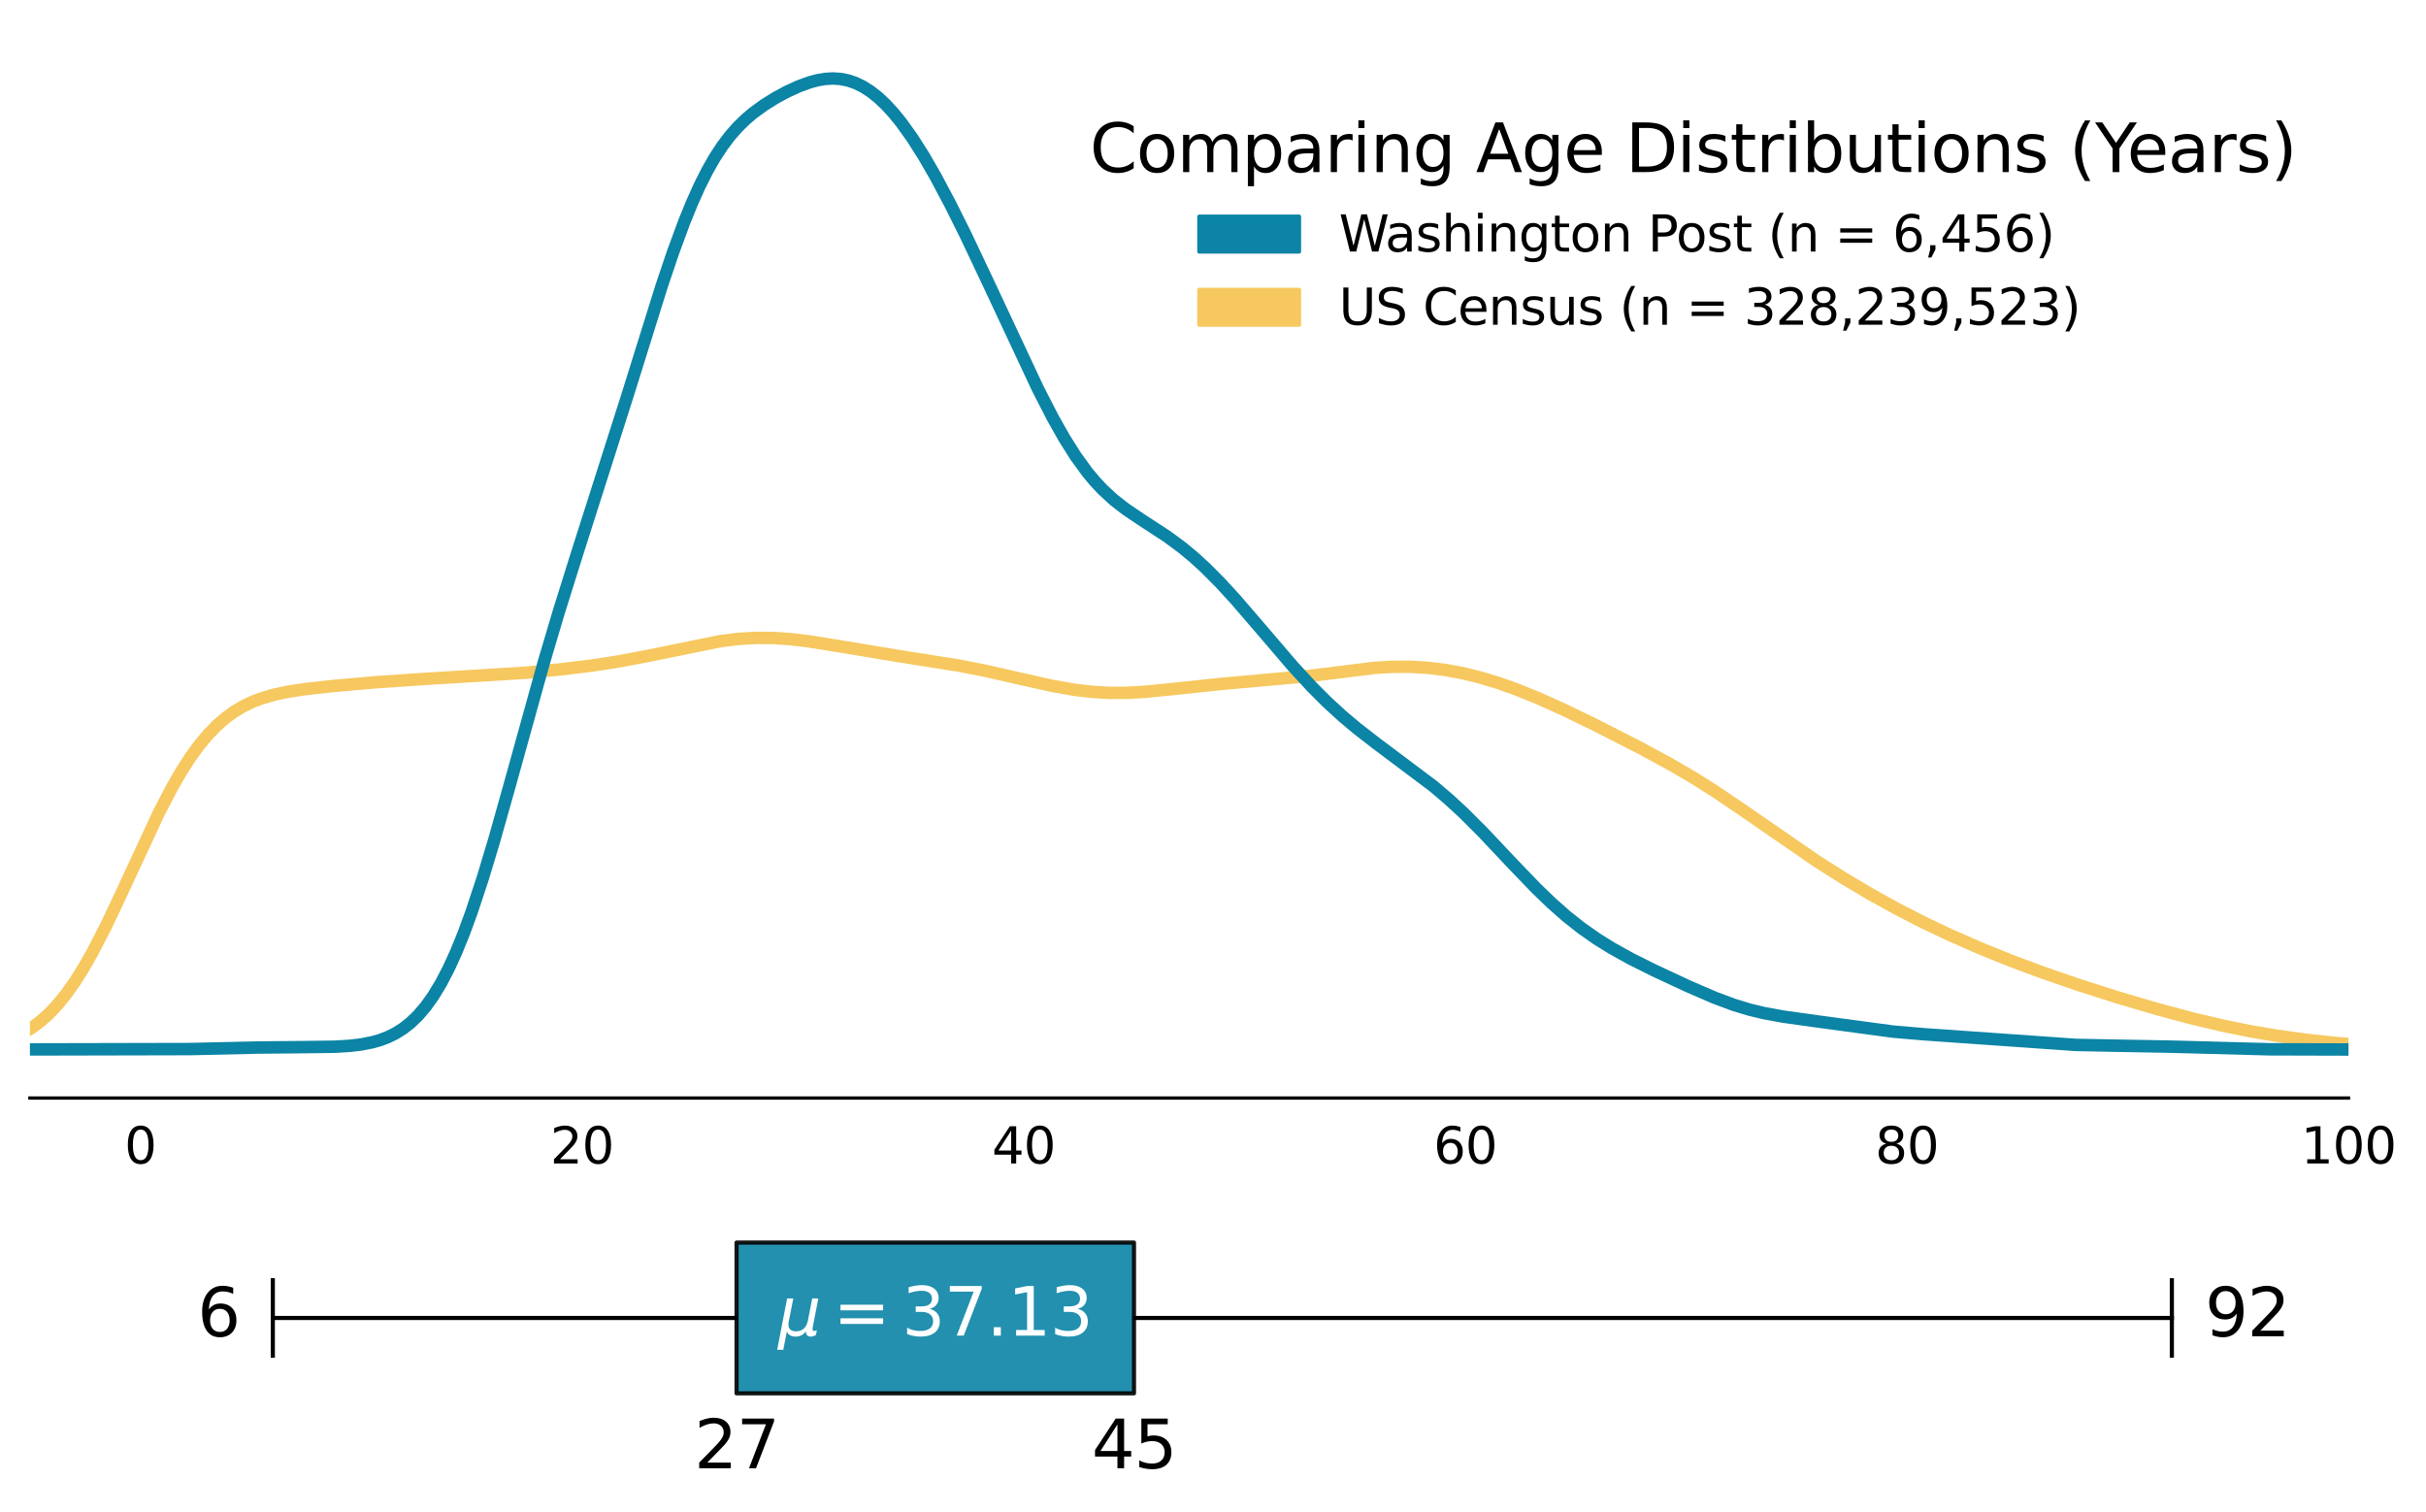 <?xml version="1.0" encoding="utf-8" standalone="no"?>
<!DOCTYPE svg PUBLIC "-//W3C//DTD SVG 1.1//EN"
  "http://www.w3.org/Graphics/SVG/1.1/DTD/svg11.dtd">
<svg height="363.854pt" version="1.1" viewBox="0 0 583.852 363.854" width="583.852pt" xmlns="http://www.w3.org/2000/svg" xmlns:xlink="http://www.w3.org/1999/xlink">
 <defs>
  <style type="text/css">*{stroke-linecap:butt;stroke-linejoin:round;}</style>
 </defs>
 <g id="figure_1">
  <g id="patch_1">
   <path d="M 0 363.854 
L 583.852 363.854 
L 583.852 -0 
L 0 -0 
z
" style="fill:#ffffff;"/>
  </g>
  <g id="axes_1">
   <g id="patch_2">
    <path d="M 7.2 264.24 
L 565.2 264.24 
L 565.2 7.2 
L 7.2 7.2 
z
" style="fill:#ffffff;"/>
   </g>
   <g id="matplotlib.axis_1">
    <g id="xtick_1">
     <g id="line2d_1"/>
    </g>
    <g id="xtick_2">
     <g id="line2d_2"/>
    </g>
    <g id="xtick_3">
     <g id="line2d_3"/>
    </g>
    <g id="xtick_4">
     <g id="line2d_4"/>
    </g>
    <g id="xtick_5">
     <g id="line2d_5"/>
    </g>
    <g id="xtick_6">
     <g id="line2d_6"/>
    </g>
   </g>
   <g id="line2d_7">
    <path clip-path="url(#p8e6dce5898)" d="M -1 251.045 
L 1.056 250.476 
L 3.184 249.706 
L 5.312 248.716 
L 7.439 247.466 
L 9.567 245.919 
L 11.695 244.038 
L 13.823 241.796 
L 15.951 239.172 
L 18.079 236.16 
L 20.206 232.766 
L 22.334 229.014 
L 25.526 222.803 
L 28.718 216.074 
L 38.293 195.458 
L 41.485 189.347 
L 43.613 185.67 
L 45.741 182.351 
L 47.868 179.408 
L 49.996 176.842 
L 52.124 174.641 
L 54.252 172.785 
L 56.38 171.241 
L 58.508 169.974 
L 60.635 168.946 
L 62.763 168.119 
L 65.955 167.175 
L 69.147 166.491 
L 73.402 165.833 
L 79.786 165.121 
L 90.425 164.181 
L 101.064 163.45 
L 126.599 161.884 
L 135.11 161.063 
L 142.557 160.151 
L 148.941 159.167 
L 155.324 157.962 
L 173.411 154.28 
L 177.667 153.756 
L 181.922 153.5 
L 186.178 153.53 
L 190.434 153.828 
L 194.689 154.343 
L 201.073 155.359 
L 215.968 157.831 
L 230.863 160.19 
L 237.246 161.448 
L 245.758 163.384 
L 253.205 165.044 
L 258.525 165.985 
L 262.78 166.492 
L 267.036 166.738 
L 271.292 166.722 
L 275.547 166.48 
L 281.931 165.843 
L 293.634 164.605 
L 314.913 162.693 
L 330.871 160.709 
L 335.127 160.464 
L 339.383 160.453 
L 343.638 160.705 
L 347.894 161.231 
L 352.15 162.027 
L 356.405 163.081 
L 360.661 164.375 
L 364.917 165.885 
L 370.236 168.034 
L 376.62 170.913 
L 384.067 174.536 
L 394.707 179.967 
L 402.154 184.002 
L 407.474 187.115 
L 412.793 190.473 
L 419.177 194.791 
L 437.263 207.263 
L 443.647 211.313 
L 450.031 215.109 
L 456.414 218.649 
L 462.798 221.931 
L 469.181 224.968 
L 476.629 228.233 
L 484.076 231.237 
L 491.523 234.013 
L 500.035 236.949 
L 509.61 240.01 
L 519.185 242.835 
L 527.697 245.108 
L 535.144 246.859 
L 541.528 248.153 
L 547.911 249.241 
L 555.359 250.261 
L 562.806 251.045 
L 571.318 251.7 
L 579.829 252.136 
L 584.852 252.303 
L 584.852 252.303 
" style="fill:none;stroke:#f6c85f;stroke-linecap:square;stroke-width:3;"/>
   </g>
   <g id="line2d_8">
    <path clip-path="url(#p8e6dce5898)" d="M -1 252.556 
L 45.756 252.453 
L 62.226 252.083 
L 73.206 251.985 
L 80.525 251.89 
L 84.185 251.672 
L 86.93 251.346 
L 89.675 250.802 
L 91.505 250.276 
L 93.335 249.58 
L 95.165 248.679 
L 96.995 247.532 
L 98.825 246.095 
L 100.655 244.323 
L 102.485 242.172 
L 104.315 239.6 
L 106.145 236.571 
L 107.975 233.059 
L 109.805 229.05 
L 111.634 224.543 
L 113.464 219.556 
L 116.209 211.253 
L 118.954 202.133 
L 122.614 189.137 
L 130.849 159.505 
L 134.509 147.164 
L 139.084 132.57 
L 150.978 95.271 
L 159.213 68.912 
L 161.958 60.773 
L 164.703 53.326 
L 166.533 48.833 
L 168.363 44.76 
L 170.193 41.12 
L 172.023 37.912 
L 173.853 35.117 
L 175.683 32.7 
L 177.512 30.618 
L 179.342 28.82 
L 181.172 27.257 
L 183.917 25.251 
L 186.662 23.543 
L 189.407 22.062 
L 192.152 20.801 
L 194.897 19.798 
L 196.727 19.31 
L 198.557 18.997 
L 200.387 18.884 
L 202.217 18.995 
L 204.047 19.351 
L 205.877 19.968 
L 207.707 20.857 
L 209.537 22.025 
L 211.366 23.471 
L 213.196 25.195 
L 215.026 27.188 
L 216.856 29.44 
L 219.601 33.273 
L 222.346 37.601 
L 225.091 42.356 
L 228.751 49.237 
L 232.411 56.588 
L 237.901 68.182 
L 249.795 93.579 
L 253.455 100.695 
L 256.2 105.548 
L 258.945 109.886 
L 261.69 113.657 
L 263.52 115.852 
L 265.35 117.805 
L 268.095 120.329 
L 270.84 122.466 
L 274.5 124.942 
L 280.904 129.121 
L 284.564 131.827 
L 287.309 134.106 
L 290.054 136.614 
L 293.714 140.293 
L 297.374 144.29 
L 302.864 150.66 
L 311.098 160.277 
L 315.673 165.251 
L 319.333 168.915 
L 322.993 172.274 
L 326.653 175.353 
L 331.228 178.897 
L 344.952 189.193 
L 348.612 192.303 
L 352.272 195.681 
L 356.847 200.253 
L 364.167 208.011 
L 369.657 213.716 
L 373.317 217.252 
L 376.976 220.483 
L 380.636 223.377 
L 384.296 225.942 
L 387.956 228.219 
L 392.531 230.751 
L 398.021 233.494 
L 406.256 237.334 
L 412.66 240.101 
L 417.235 241.805 
L 420.895 242.924 
L 424.555 243.809 
L 429.13 244.641 
L 437.365 245.797 
L 455.664 248.261 
L 462.984 248.883 
L 499.583 251.45 
L 508.732 251.627 
L 522.457 251.873 
L 546.246 252.507 
L 564.546 252.556 
L 584.852 252.556 
L 584.852 252.556 
" style="fill:none;stroke:#0b84a5;stroke-linecap:square;stroke-width:3;"/>
   </g>
   <g id="patch_3">
    <path d="M 7.2 264.24 
L 565.2 264.24 
" style="fill:none;stroke:#000000;stroke-linecap:square;stroke-linejoin:miter;stroke-width:0.8;"/>
   </g>
   <g id="text_1">
    <!-- Comparing Age Distributions (Years) -->
    <g transform="translate(262.286 41.408)scale(0.16 -0.16)">
     <defs>
      <path d="M 4122 4306 
L 4122 3641 
Q 3803 3938 3442 4084 
Q 3081 4231 2675 4231 
Q 1875 4231 1450 3742 
Q 1025 3253 1025 2328 
Q 1025 1406 1450 917 
Q 1875 428 2675 428 
Q 3081 428 3442 575 
Q 3803 722 4122 1019 
L 4122 359 
Q 3791 134 3420 21 
Q 3050 -91 2638 -91 
Q 1578 -91 968 557 
Q 359 1206 359 2328 
Q 359 3453 968 4101 
Q 1578 4750 2638 4750 
Q 3056 4750 3426 4639 
Q 3797 4528 4122 4306 
z
" id="DejaVuSans-43" transform="scale(0.016)"/>
      <path d="M 1959 3097 
Q 1497 3097 1228 2736 
Q 959 2375 959 1747 
Q 959 1119 1226 758 
Q 1494 397 1959 397 
Q 2419 397 2687 759 
Q 2956 1122 2956 1747 
Q 2956 2369 2687 2733 
Q 2419 3097 1959 3097 
z
M 1959 3584 
Q 2709 3584 3137 3096 
Q 3566 2609 3566 1747 
Q 3566 888 3137 398 
Q 2709 -91 1959 -91 
Q 1206 -91 779 398 
Q 353 888 353 1747 
Q 353 2609 779 3096 
Q 1206 3584 1959 3584 
z
" id="DejaVuSans-6f" transform="scale(0.016)"/>
      <path d="M 3328 2828 
Q 3544 3216 3844 3400 
Q 4144 3584 4550 3584 
Q 5097 3584 5394 3201 
Q 5691 2819 5691 2113 
L 5691 0 
L 5113 0 
L 5113 2094 
Q 5113 2597 4934 2840 
Q 4756 3084 4391 3084 
Q 3944 3084 3684 2787 
Q 3425 2491 3425 1978 
L 3425 0 
L 2847 0 
L 2847 2094 
Q 2847 2600 2669 2842 
Q 2491 3084 2119 3084 
Q 1678 3084 1418 2786 
Q 1159 2488 1159 1978 
L 1159 0 
L 581 0 
L 581 3500 
L 1159 3500 
L 1159 2956 
Q 1356 3278 1631 3431 
Q 1906 3584 2284 3584 
Q 2666 3584 2933 3390 
Q 3200 3197 3328 2828 
z
" id="DejaVuSans-6d" transform="scale(0.016)"/>
      <path d="M 1159 525 
L 1159 -1331 
L 581 -1331 
L 581 3500 
L 1159 3500 
L 1159 2969 
Q 1341 3281 1617 3432 
Q 1894 3584 2278 3584 
Q 2916 3584 3314 3078 
Q 3713 2572 3713 1747 
Q 3713 922 3314 415 
Q 2916 -91 2278 -91 
Q 1894 -91 1617 61 
Q 1341 213 1159 525 
z
M 3116 1747 
Q 3116 2381 2855 2742 
Q 2594 3103 2138 3103 
Q 1681 3103 1420 2742 
Q 1159 2381 1159 1747 
Q 1159 1113 1420 752 
Q 1681 391 2138 391 
Q 2594 391 2855 752 
Q 3116 1113 3116 1747 
z
" id="DejaVuSans-70" transform="scale(0.016)"/>
      <path d="M 2194 1759 
Q 1497 1759 1228 1600 
Q 959 1441 959 1056 
Q 959 750 1161 570 
Q 1363 391 1709 391 
Q 2188 391 2477 730 
Q 2766 1069 2766 1631 
L 2766 1759 
L 2194 1759 
z
M 3341 1997 
L 3341 0 
L 2766 0 
L 2766 531 
Q 2569 213 2275 61 
Q 1981 -91 1556 -91 
Q 1019 -91 701 211 
Q 384 513 384 1019 
Q 384 1609 779 1909 
Q 1175 2209 1959 2209 
L 2766 2209 
L 2766 2266 
Q 2766 2663 2505 2880 
Q 2244 3097 1772 3097 
Q 1472 3097 1187 3025 
Q 903 2953 641 2809 
L 641 3341 
Q 956 3463 1253 3523 
Q 1550 3584 1831 3584 
Q 2591 3584 2966 3190 
Q 3341 2797 3341 1997 
z
" id="DejaVuSans-61" transform="scale(0.016)"/>
      <path d="M 2631 2963 
Q 2534 3019 2420 3045 
Q 2306 3072 2169 3072 
Q 1681 3072 1420 2755 
Q 1159 2438 1159 1844 
L 1159 0 
L 581 0 
L 581 3500 
L 1159 3500 
L 1159 2956 
Q 1341 3275 1631 3429 
Q 1922 3584 2338 3584 
Q 2397 3584 2469 3576 
Q 2541 3569 2628 3553 
L 2631 2963 
z
" id="DejaVuSans-72" transform="scale(0.016)"/>
      <path d="M 603 3500 
L 1178 3500 
L 1178 0 
L 603 0 
L 603 3500 
z
M 603 4863 
L 1178 4863 
L 1178 4134 
L 603 4134 
L 603 4863 
z
" id="DejaVuSans-69" transform="scale(0.016)"/>
      <path d="M 3513 2113 
L 3513 0 
L 2938 0 
L 2938 2094 
Q 2938 2591 2744 2837 
Q 2550 3084 2163 3084 
Q 1697 3084 1428 2787 
Q 1159 2491 1159 1978 
L 1159 0 
L 581 0 
L 581 3500 
L 1159 3500 
L 1159 2956 
Q 1366 3272 1645 3428 
Q 1925 3584 2291 3584 
Q 2894 3584 3203 3211 
Q 3513 2838 3513 2113 
z
" id="DejaVuSans-6e" transform="scale(0.016)"/>
      <path d="M 2906 1791 
Q 2906 2416 2648 2759 
Q 2391 3103 1925 3103 
Q 1463 3103 1205 2759 
Q 947 2416 947 1791 
Q 947 1169 1205 825 
Q 1463 481 1925 481 
Q 2391 481 2648 825 
Q 2906 1169 2906 1791 
z
M 3481 434 
Q 3481 -459 3084 -895 
Q 2688 -1331 1869 -1331 
Q 1566 -1331 1297 -1286 
Q 1028 -1241 775 -1147 
L 775 -588 
Q 1028 -725 1275 -790 
Q 1522 -856 1778 -856 
Q 2344 -856 2625 -561 
Q 2906 -266 2906 331 
L 2906 616 
Q 2728 306 2450 153 
Q 2172 0 1784 0 
Q 1141 0 747 490 
Q 353 981 353 1791 
Q 353 2603 747 3093 
Q 1141 3584 1784 3584 
Q 2172 3584 2450 3431 
Q 2728 3278 2906 2969 
L 2906 3500 
L 3481 3500 
L 3481 434 
z
" id="DejaVuSans-67" transform="scale(0.016)"/>
      <path id="DejaVuSans-20" transform="scale(0.016)"/>
      <path d="M 2188 4044 
L 1331 1722 
L 3047 1722 
L 2188 4044 
z
M 1831 4666 
L 2547 4666 
L 4325 0 
L 3669 0 
L 3244 1197 
L 1141 1197 
L 716 0 
L 50 0 
L 1831 4666 
z
" id="DejaVuSans-41" transform="scale(0.016)"/>
      <path d="M 3597 1894 
L 3597 1613 
L 953 1613 
Q 991 1019 1311 708 
Q 1631 397 2203 397 
Q 2534 397 2845 478 
Q 3156 559 3463 722 
L 3463 178 
Q 3153 47 2828 -22 
Q 2503 -91 2169 -91 
Q 1331 -91 842 396 
Q 353 884 353 1716 
Q 353 2575 817 3079 
Q 1281 3584 2069 3584 
Q 2775 3584 3186 3129 
Q 3597 2675 3597 1894 
z
M 3022 2063 
Q 3016 2534 2758 2815 
Q 2500 3097 2075 3097 
Q 1594 3097 1305 2825 
Q 1016 2553 972 2059 
L 3022 2063 
z
" id="DejaVuSans-65" transform="scale(0.016)"/>
      <path d="M 1259 4147 
L 1259 519 
L 2022 519 
Q 2988 519 3436 956 
Q 3884 1394 3884 2338 
Q 3884 3275 3436 3711 
Q 2988 4147 2022 4147 
L 1259 4147 
z
M 628 4666 
L 1925 4666 
Q 3281 4666 3915 4102 
Q 4550 3538 4550 2338 
Q 4550 1131 3912 565 
Q 3275 0 1925 0 
L 628 0 
L 628 4666 
z
" id="DejaVuSans-44" transform="scale(0.016)"/>
      <path d="M 2834 3397 
L 2834 2853 
Q 2591 2978 2328 3040 
Q 2066 3103 1784 3103 
Q 1356 3103 1142 2972 
Q 928 2841 928 2578 
Q 928 2378 1081 2264 
Q 1234 2150 1697 2047 
L 1894 2003 
Q 2506 1872 2764 1633 
Q 3022 1394 3022 966 
Q 3022 478 2636 193 
Q 2250 -91 1575 -91 
Q 1294 -91 989 -36 
Q 684 19 347 128 
L 347 722 
Q 666 556 975 473 
Q 1284 391 1588 391 
Q 1994 391 2212 530 
Q 2431 669 2431 922 
Q 2431 1156 2273 1281 
Q 2116 1406 1581 1522 
L 1381 1569 
Q 847 1681 609 1914 
Q 372 2147 372 2553 
Q 372 3047 722 3315 
Q 1072 3584 1716 3584 
Q 2034 3584 2315 3537 
Q 2597 3491 2834 3397 
z
" id="DejaVuSans-73" transform="scale(0.016)"/>
      <path d="M 1172 4494 
L 1172 3500 
L 2356 3500 
L 2356 3053 
L 1172 3053 
L 1172 1153 
Q 1172 725 1289 603 
Q 1406 481 1766 481 
L 2356 481 
L 2356 0 
L 1766 0 
Q 1100 0 847 248 
Q 594 497 594 1153 
L 594 3053 
L 172 3053 
L 172 3500 
L 594 3500 
L 594 4494 
L 1172 4494 
z
" id="DejaVuSans-74" transform="scale(0.016)"/>
      <path d="M 3116 1747 
Q 3116 2381 2855 2742 
Q 2594 3103 2138 3103 
Q 1681 3103 1420 2742 
Q 1159 2381 1159 1747 
Q 1159 1113 1420 752 
Q 1681 391 2138 391 
Q 2594 391 2855 752 
Q 3116 1113 3116 1747 
z
M 1159 2969 
Q 1341 3281 1617 3432 
Q 1894 3584 2278 3584 
Q 2916 3584 3314 3078 
Q 3713 2572 3713 1747 
Q 3713 922 3314 415 
Q 2916 -91 2278 -91 
Q 1894 -91 1617 61 
Q 1341 213 1159 525 
L 1159 0 
L 581 0 
L 581 4863 
L 1159 4863 
L 1159 2969 
z
" id="DejaVuSans-62" transform="scale(0.016)"/>
      <path d="M 544 1381 
L 544 3500 
L 1119 3500 
L 1119 1403 
Q 1119 906 1312 657 
Q 1506 409 1894 409 
Q 2359 409 2629 706 
Q 2900 1003 2900 1516 
L 2900 3500 
L 3475 3500 
L 3475 0 
L 2900 0 
L 2900 538 
Q 2691 219 2414 64 
Q 2138 -91 1772 -91 
Q 1169 -91 856 284 
Q 544 659 544 1381 
z
M 1991 3584 
L 1991 3584 
z
" id="DejaVuSans-75" transform="scale(0.016)"/>
      <path d="M 1984 4856 
Q 1566 4138 1362 3434 
Q 1159 2731 1159 2009 
Q 1159 1288 1364 580 
Q 1569 -128 1984 -844 
L 1484 -844 
Q 1016 -109 783 600 
Q 550 1309 550 2009 
Q 550 2706 781 3412 
Q 1013 4119 1484 4856 
L 1984 4856 
z
" id="DejaVuSans-28" transform="scale(0.016)"/>
      <path d="M -13 4666 
L 666 4666 
L 1959 2747 
L 3244 4666 
L 3922 4666 
L 2272 2222 
L 2272 0 
L 1638 0 
L 1638 2222 
L -13 4666 
z
" id="DejaVuSans-59" transform="scale(0.016)"/>
      <path d="M 513 4856 
L 1013 4856 
Q 1481 4119 1714 3412 
Q 1947 2706 1947 2009 
Q 1947 1309 1714 600 
Q 1481 -109 1013 -844 
L 513 -844 
Q 928 -128 1133 580 
Q 1338 1288 1338 2009 
Q 1338 2731 1133 3434 
Q 928 4138 513 4856 
z
" id="DejaVuSans-29" transform="scale(0.016)"/>
     </defs>
     <use xlink:href="#DejaVuSans-43"/>
     <use x="69.824" xlink:href="#DejaVuSans-6f"/>
     <use x="131.006" xlink:href="#DejaVuSans-6d"/>
     <use x="228.418" xlink:href="#DejaVuSans-70"/>
     <use x="291.895" xlink:href="#DejaVuSans-61"/>
     <use x="353.174" xlink:href="#DejaVuSans-72"/>
     <use x="394.287" xlink:href="#DejaVuSans-69"/>
     <use x="422.07" xlink:href="#DejaVuSans-6e"/>
     <use x="485.449" xlink:href="#DejaVuSans-67"/>
     <use x="548.926" xlink:href="#DejaVuSans-20"/>
     <use x="580.713" xlink:href="#DejaVuSans-41"/>
     <use x="649.121" xlink:href="#DejaVuSans-67"/>
     <use x="712.598" xlink:href="#DejaVuSans-65"/>
     <use x="774.121" xlink:href="#DejaVuSans-20"/>
     <use x="805.908" xlink:href="#DejaVuSans-44"/>
     <use x="882.91" xlink:href="#DejaVuSans-69"/>
     <use x="910.693" xlink:href="#DejaVuSans-73"/>
     <use x="962.793" xlink:href="#DejaVuSans-74"/>
     <use x="1002.002" xlink:href="#DejaVuSans-72"/>
     <use x="1043.115" xlink:href="#DejaVuSans-69"/>
     <use x="1070.898" xlink:href="#DejaVuSans-62"/>
     <use x="1134.375" xlink:href="#DejaVuSans-75"/>
     <use x="1197.754" xlink:href="#DejaVuSans-74"/>
     <use x="1236.963" xlink:href="#DejaVuSans-69"/>
     <use x="1264.746" xlink:href="#DejaVuSans-6f"/>
     <use x="1325.928" xlink:href="#DejaVuSans-6e"/>
     <use x="1389.307" xlink:href="#DejaVuSans-73"/>
     <use x="1441.406" xlink:href="#DejaVuSans-20"/>
     <use x="1473.193" xlink:href="#DejaVuSans-28"/>
     <use x="1512.207" xlink:href="#DejaVuSans-59"/>
     <use x="1560.041" xlink:href="#DejaVuSans-65"/>
     <use x="1621.564" xlink:href="#DejaVuSans-61"/>
     <use x="1682.844" xlink:href="#DejaVuSans-72"/>
     <use x="1723.957" xlink:href="#DejaVuSans-73"/>
     <use x="1776.057" xlink:href="#DejaVuSans-29"/>
    </g>
   </g>
   <g id="legend_1">
    <g id="patch_4">
     <path d="M 288.63 60.533 
L 312.63 60.533 
L 312.63 52.133 
L 288.63 52.133 
z
" style="fill:#0b84a5;stroke:#0b84a5;stroke-linejoin:miter;"/>
    </g>
    <g id="text_2">
     <!-- Washington Post (n = 6,456) -->
     <g transform="translate(322.23 60.533)scale(0.12 -0.12)">
      <defs>
       <path d="M 213 4666 
L 850 4666 
L 1831 722 
L 2809 4666 
L 3519 4666 
L 4500 722 
L 5478 4666 
L 6119 4666 
L 4947 0 
L 4153 0 
L 3169 4050 
L 2175 0 
L 1381 0 
L 213 4666 
z
" id="DejaVuSans-57" transform="scale(0.016)"/>
       <path d="M 3513 2113 
L 3513 0 
L 2938 0 
L 2938 2094 
Q 2938 2591 2744 2837 
Q 2550 3084 2163 3084 
Q 1697 3084 1428 2787 
Q 1159 2491 1159 1978 
L 1159 0 
L 581 0 
L 581 4863 
L 1159 4863 
L 1159 2956 
Q 1366 3272 1645 3428 
Q 1925 3584 2291 3584 
Q 2894 3584 3203 3211 
Q 3513 2838 3513 2113 
z
" id="DejaVuSans-68" transform="scale(0.016)"/>
       <path d="M 1259 4147 
L 1259 2394 
L 2053 2394 
Q 2494 2394 2734 2622 
Q 2975 2850 2975 3272 
Q 2975 3691 2734 3919 
Q 2494 4147 2053 4147 
L 1259 4147 
z
M 628 4666 
L 2053 4666 
Q 2838 4666 3239 4311 
Q 3641 3956 3641 3272 
Q 3641 2581 3239 2228 
Q 2838 1875 2053 1875 
L 1259 1875 
L 1259 0 
L 628 0 
L 628 4666 
z
" id="DejaVuSans-50" transform="scale(0.016)"/>
       <path d="M 678 2906 
L 4684 2906 
L 4684 2381 
L 678 2381 
L 678 2906 
z
M 678 1631 
L 4684 1631 
L 4684 1100 
L 678 1100 
L 678 1631 
z
" id="DejaVuSans-3d" transform="scale(0.016)"/>
       <path d="M 2113 2584 
Q 1688 2584 1439 2293 
Q 1191 2003 1191 1497 
Q 1191 994 1439 701 
Q 1688 409 2113 409 
Q 2538 409 2786 701 
Q 3034 994 3034 1497 
Q 3034 2003 2786 2293 
Q 2538 2584 2113 2584 
z
M 3366 4563 
L 3366 3988 
Q 3128 4100 2886 4159 
Q 2644 4219 2406 4219 
Q 1781 4219 1451 3797 
Q 1122 3375 1075 2522 
Q 1259 2794 1537 2939 
Q 1816 3084 2150 3084 
Q 2853 3084 3261 2657 
Q 3669 2231 3669 1497 
Q 3669 778 3244 343 
Q 2819 -91 2113 -91 
Q 1303 -91 875 529 
Q 447 1150 447 2328 
Q 447 3434 972 4092 
Q 1497 4750 2381 4750 
Q 2619 4750 2861 4703 
Q 3103 4656 3366 4563 
z
" id="DejaVuSans-36" transform="scale(0.016)"/>
       <path d="M 750 794 
L 1409 794 
L 1409 256 
L 897 -744 
L 494 -744 
L 750 256 
L 750 794 
z
" id="DejaVuSans-2c" transform="scale(0.016)"/>
       <path d="M 2419 4116 
L 825 1625 
L 2419 1625 
L 2419 4116 
z
M 2253 4666 
L 3047 4666 
L 3047 1625 
L 3713 1625 
L 3713 1100 
L 3047 1100 
L 3047 0 
L 2419 0 
L 2419 1100 
L 313 1100 
L 313 1709 
L 2253 4666 
z
" id="DejaVuSans-34" transform="scale(0.016)"/>
       <path d="M 691 4666 
L 3169 4666 
L 3169 4134 
L 1269 4134 
L 1269 2991 
Q 1406 3038 1543 3061 
Q 1681 3084 1819 3084 
Q 2600 3084 3056 2656 
Q 3513 2228 3513 1497 
Q 3513 744 3044 326 
Q 2575 -91 1722 -91 
Q 1428 -91 1123 -41 
Q 819 9 494 109 
L 494 744 
Q 775 591 1075 516 
Q 1375 441 1709 441 
Q 2250 441 2565 725 
Q 2881 1009 2881 1497 
Q 2881 1984 2565 2268 
Q 2250 2553 1709 2553 
Q 1456 2553 1204 2497 
Q 953 2441 691 2322 
L 691 4666 
z
" id="DejaVuSans-35" transform="scale(0.016)"/>
      </defs>
      <use xlink:href="#DejaVuSans-57"/>
      <use x="92.502" xlink:href="#DejaVuSans-61"/>
      <use x="153.781" xlink:href="#DejaVuSans-73"/>
      <use x="205.881" xlink:href="#DejaVuSans-68"/>
      <use x="269.26" xlink:href="#DejaVuSans-69"/>
      <use x="297.043" xlink:href="#DejaVuSans-6e"/>
      <use x="360.422" xlink:href="#DejaVuSans-67"/>
      <use x="423.898" xlink:href="#DejaVuSans-74"/>
      <use x="463.107" xlink:href="#DejaVuSans-6f"/>
      <use x="524.289" xlink:href="#DejaVuSans-6e"/>
      <use x="587.668" xlink:href="#DejaVuSans-20"/>
      <use x="619.455" xlink:href="#DejaVuSans-50"/>
      <use x="676.133" xlink:href="#DejaVuSans-6f"/>
      <use x="737.314" xlink:href="#DejaVuSans-73"/>
      <use x="789.414" xlink:href="#DejaVuSans-74"/>
      <use x="828.623" xlink:href="#DejaVuSans-20"/>
      <use x="860.41" xlink:href="#DejaVuSans-28"/>
      <use x="899.424" xlink:href="#DejaVuSans-6e"/>
      <use x="962.803" xlink:href="#DejaVuSans-20"/>
      <use x="994.59" xlink:href="#DejaVuSans-3d"/>
      <use x="1078.379" xlink:href="#DejaVuSans-20"/>
      <use x="1110.166" xlink:href="#DejaVuSans-36"/>
      <use x="1173.789" xlink:href="#DejaVuSans-2c"/>
      <use x="1205.576" xlink:href="#DejaVuSans-34"/>
      <use x="1269.199" xlink:href="#DejaVuSans-35"/>
      <use x="1332.822" xlink:href="#DejaVuSans-36"/>
      <use x="1396.445" xlink:href="#DejaVuSans-29"/>
     </g>
    </g>
    <g id="patch_5">
     <path d="M 288.63 78.147 
L 312.63 78.147 
L 312.63 69.747 
L 288.63 69.747 
z
" style="fill:#f6c85f;stroke:#f6c85f;stroke-linejoin:miter;"/>
    </g>
    <g id="text_3">
     <!-- US Census (n = 328,239,523) -->
     <g transform="translate(322.23 78.147)scale(0.12 -0.12)">
      <defs>
       <path d="M 556 4666 
L 1191 4666 
L 1191 1831 
Q 1191 1081 1462 751 
Q 1734 422 2344 422 
Q 2950 422 3222 751 
Q 3494 1081 3494 1831 
L 3494 4666 
L 4128 4666 
L 4128 1753 
Q 4128 841 3676 375 
Q 3225 -91 2344 -91 
Q 1459 -91 1007 375 
Q 556 841 556 1753 
L 556 4666 
z
" id="DejaVuSans-55" transform="scale(0.016)"/>
       <path d="M 3425 4513 
L 3425 3897 
Q 3066 4069 2747 4153 
Q 2428 4238 2131 4238 
Q 1616 4238 1336 4038 
Q 1056 3838 1056 3469 
Q 1056 3159 1242 3001 
Q 1428 2844 1947 2747 
L 2328 2669 
Q 3034 2534 3370 2195 
Q 3706 1856 3706 1288 
Q 3706 609 3251 259 
Q 2797 -91 1919 -91 
Q 1588 -91 1214 -16 
Q 841 59 441 206 
L 441 856 
Q 825 641 1194 531 
Q 1563 422 1919 422 
Q 2459 422 2753 634 
Q 3047 847 3047 1241 
Q 3047 1584 2836 1778 
Q 2625 1972 2144 2069 
L 1759 2144 
Q 1053 2284 737 2584 
Q 422 2884 422 3419 
Q 422 4038 858 4394 
Q 1294 4750 2059 4750 
Q 2388 4750 2728 4690 
Q 3069 4631 3425 4513 
z
" id="DejaVuSans-53" transform="scale(0.016)"/>
       <path d="M 2597 2516 
Q 3050 2419 3304 2112 
Q 3559 1806 3559 1356 
Q 3559 666 3084 287 
Q 2609 -91 1734 -91 
Q 1441 -91 1130 -33 
Q 819 25 488 141 
L 488 750 
Q 750 597 1062 519 
Q 1375 441 1716 441 
Q 2309 441 2620 675 
Q 2931 909 2931 1356 
Q 2931 1769 2642 2001 
Q 2353 2234 1838 2234 
L 1294 2234 
L 1294 2753 
L 1863 2753 
Q 2328 2753 2575 2939 
Q 2822 3125 2822 3475 
Q 2822 3834 2567 4026 
Q 2313 4219 1838 4219 
Q 1578 4219 1281 4162 
Q 984 4106 628 3988 
L 628 4550 
Q 988 4650 1302 4700 
Q 1616 4750 1894 4750 
Q 2613 4750 3031 4423 
Q 3450 4097 3450 3541 
Q 3450 3153 3228 2886 
Q 3006 2619 2597 2516 
z
" id="DejaVuSans-33" transform="scale(0.016)"/>
       <path d="M 1228 531 
L 3431 531 
L 3431 0 
L 469 0 
L 469 531 
Q 828 903 1448 1529 
Q 2069 2156 2228 2338 
Q 2531 2678 2651 2914 
Q 2772 3150 2772 3378 
Q 2772 3750 2511 3984 
Q 2250 4219 1831 4219 
Q 1534 4219 1204 4116 
Q 875 4013 500 3803 
L 500 4441 
Q 881 4594 1212 4672 
Q 1544 4750 1819 4750 
Q 2544 4750 2975 4387 
Q 3406 4025 3406 3419 
Q 3406 3131 3298 2873 
Q 3191 2616 2906 2266 
Q 2828 2175 2409 1742 
Q 1991 1309 1228 531 
z
" id="DejaVuSans-32" transform="scale(0.016)"/>
       <path d="M 2034 2216 
Q 1584 2216 1326 1975 
Q 1069 1734 1069 1313 
Q 1069 891 1326 650 
Q 1584 409 2034 409 
Q 2484 409 2743 651 
Q 3003 894 3003 1313 
Q 3003 1734 2745 1975 
Q 2488 2216 2034 2216 
z
M 1403 2484 
Q 997 2584 770 2862 
Q 544 3141 544 3541 
Q 544 4100 942 4425 
Q 1341 4750 2034 4750 
Q 2731 4750 3128 4425 
Q 3525 4100 3525 3541 
Q 3525 3141 3298 2862 
Q 3072 2584 2669 2484 
Q 3125 2378 3379 2068 
Q 3634 1759 3634 1313 
Q 3634 634 3220 271 
Q 2806 -91 2034 -91 
Q 1263 -91 848 271 
Q 434 634 434 1313 
Q 434 1759 690 2068 
Q 947 2378 1403 2484 
z
M 1172 3481 
Q 1172 3119 1398 2916 
Q 1625 2713 2034 2713 
Q 2441 2713 2670 2916 
Q 2900 3119 2900 3481 
Q 2900 3844 2670 4047 
Q 2441 4250 2034 4250 
Q 1625 4250 1398 4047 
Q 1172 3844 1172 3481 
z
" id="DejaVuSans-38" transform="scale(0.016)"/>
       <path d="M 703 97 
L 703 672 
Q 941 559 1184 500 
Q 1428 441 1663 441 
Q 2288 441 2617 861 
Q 2947 1281 2994 2138 
Q 2813 1869 2534 1725 
Q 2256 1581 1919 1581 
Q 1219 1581 811 2004 
Q 403 2428 403 3163 
Q 403 3881 828 4315 
Q 1253 4750 1959 4750 
Q 2769 4750 3195 4129 
Q 3622 3509 3622 2328 
Q 3622 1225 3098 567 
Q 2575 -91 1691 -91 
Q 1453 -91 1209 -44 
Q 966 3 703 97 
z
M 1959 2075 
Q 2384 2075 2632 2365 
Q 2881 2656 2881 3163 
Q 2881 3666 2632 3958 
Q 2384 4250 1959 4250 
Q 1534 4250 1286 3958 
Q 1038 3666 1038 3163 
Q 1038 2656 1286 2365 
Q 1534 2075 1959 2075 
z
" id="DejaVuSans-39" transform="scale(0.016)"/>
      </defs>
      <use xlink:href="#DejaVuSans-55"/>
      <use x="73.193" xlink:href="#DejaVuSans-53"/>
      <use x="136.67" xlink:href="#DejaVuSans-20"/>
      <use x="168.457" xlink:href="#DejaVuSans-43"/>
      <use x="238.281" xlink:href="#DejaVuSans-65"/>
      <use x="299.805" xlink:href="#DejaVuSans-6e"/>
      <use x="363.184" xlink:href="#DejaVuSans-73"/>
      <use x="415.283" xlink:href="#DejaVuSans-75"/>
      <use x="478.662" xlink:href="#DejaVuSans-73"/>
      <use x="530.762" xlink:href="#DejaVuSans-20"/>
      <use x="562.549" xlink:href="#DejaVuSans-28"/>
      <use x="601.562" xlink:href="#DejaVuSans-6e"/>
      <use x="664.941" xlink:href="#DejaVuSans-20"/>
      <use x="696.729" xlink:href="#DejaVuSans-3d"/>
      <use x="780.518" xlink:href="#DejaVuSans-20"/>
      <use x="812.305" xlink:href="#DejaVuSans-33"/>
      <use x="875.928" xlink:href="#DejaVuSans-32"/>
      <use x="939.551" xlink:href="#DejaVuSans-38"/>
      <use x="1003.174" xlink:href="#DejaVuSans-2c"/>
      <use x="1034.961" xlink:href="#DejaVuSans-32"/>
      <use x="1098.584" xlink:href="#DejaVuSans-33"/>
      <use x="1162.207" xlink:href="#DejaVuSans-39"/>
      <use x="1225.83" xlink:href="#DejaVuSans-2c"/>
      <use x="1257.617" xlink:href="#DejaVuSans-35"/>
      <use x="1321.24" xlink:href="#DejaVuSans-32"/>
      <use x="1384.863" xlink:href="#DejaVuSans-33"/>
      <use x="1448.486" xlink:href="#DejaVuSans-29"/>
     </g>
    </g>
   </g>
  </g>
  <g id="axes_2">
   <g id="patch_6">
    <path d="M 7.2 339.84 
L 565.2 339.84 
L 565.2 294.48 
L 7.2 294.48 
z
" style="fill:#ffffff;"/>
   </g>
   <g id="matplotlib.axis_2">
    <g id="xtick_7">
     <g id="line2d_9"/>
     <g id="text_4">
      <!-- 0 -->
      <g transform="translate(29.954 279.984)scale(0.12 -0.12)">
       <defs>
        <path d="M 2034 4250 
Q 1547 4250 1301 3770 
Q 1056 3291 1056 2328 
Q 1056 1369 1301 889 
Q 1547 409 2034 409 
Q 2525 409 2770 889 
Q 3016 1369 3016 2328 
Q 3016 3291 2770 3770 
Q 2525 4250 2034 4250 
z
M 2034 4750 
Q 2819 4750 3233 4129 
Q 3647 3509 3647 2328 
Q 3647 1150 3233 529 
Q 2819 -91 2034 -91 
Q 1250 -91 836 529 
Q 422 1150 422 2328 
Q 422 3509 836 4129 
Q 1250 4750 2034 4750 
z
" id="DejaVuSans-30" transform="scale(0.016)"/>
       </defs>
       <use xlink:href="#DejaVuSans-30"/>
      </g>
     </g>
    </g>
    <g id="xtick_8">
     <g id="line2d_10"/>
     <g id="text_5">
      <!-- 20 -->
      <g transform="translate(132.422 279.984)scale(0.12 -0.12)">
       <use xlink:href="#DejaVuSans-32"/>
       <use x="63.623" xlink:href="#DejaVuSans-30"/>
      </g>
     </g>
    </g>
    <g id="xtick_9">
     <g id="line2d_11"/>
     <g id="text_6">
      <!-- 40 -->
      <g transform="translate(238.708 279.984)scale(0.12 -0.12)">
       <use xlink:href="#DejaVuSans-34"/>
       <use x="63.623" xlink:href="#DejaVuSans-30"/>
      </g>
     </g>
    </g>
    <g id="xtick_10">
     <g id="line2d_12"/>
     <g id="text_7">
      <!-- 60 -->
      <g transform="translate(344.994 279.984)scale(0.12 -0.12)">
       <use xlink:href="#DejaVuSans-36"/>
       <use x="63.623" xlink:href="#DejaVuSans-30"/>
      </g>
     </g>
    </g>
    <g id="xtick_11">
     <g id="line2d_13"/>
     <g id="text_8">
      <!-- 80 -->
      <g transform="translate(451.279 279.984)scale(0.12 -0.12)">
       <use xlink:href="#DejaVuSans-38"/>
       <use x="63.623" xlink:href="#DejaVuSans-30"/>
      </g>
     </g>
    </g>
    <g id="xtick_12">
     <g id="line2d_14"/>
     <g id="text_9">
      <!-- 100 -->
      <g transform="translate(553.747 279.984)scale(0.12 -0.12)">
       <defs>
        <path d="M 794 531 
L 1825 531 
L 1825 4091 
L 703 3866 
L 703 4441 
L 1819 4666 
L 2450 4666 
L 2450 531 
L 3481 531 
L 3481 0 
L 794 0 
L 794 531 
z
" id="DejaVuSans-31" transform="scale(0.016)"/>
       </defs>
       <use xlink:href="#DejaVuSans-31"/>
       <use x="63.623" xlink:href="#DejaVuSans-30"/>
       <use x="127.246" xlink:href="#DejaVuSans-30"/>
      </g>
     </g>
    </g>
   </g>
   <g id="line2d_15">
    <path clip-path="url(#p03d3a94534)" d="M 177.257 317.16 
L 65.657 317.16 
" style="fill:none;stroke:#000000;stroke-linecap:square;"/>
   </g>
   <g id="line2d_16">
    <path clip-path="url(#p03d3a94534)" d="M 272.914 317.16 
L 522.686 317.16 
" style="fill:none;stroke:#000000;stroke-linecap:square;"/>
   </g>
   <g id="line2d_17">
    <path clip-path="url(#p03d3a94534)" d="M 65.657 326.232 
L 65.657 308.088 
" style="fill:none;stroke:#000000;stroke-linecap:square;"/>
   </g>
   <g id="line2d_18">
    <path clip-path="url(#p03d3a94534)" d="M 522.686 326.232 
L 522.686 308.088 
" style="fill:none;stroke:#000000;stroke-linecap:square;"/>
   </g>
   <g id="line2d_19"/>
   <g id="patch_7">
    <path clip-path="url(#p03d3a94534)" d="M 177.257 335.304 
L 177.257 299.016 
L 272.914 299.016 
L 272.914 335.304 
L 177.257 335.304 
z
" style="fill:#0b84a5;opacity:0.9;stroke:#000000;stroke-linejoin:miter;"/>
   </g>
   <g id="line2d_20">
    <path clip-path="url(#p03d3a94534)" d="M 219.771 335.304 
L 219.771 299.016 
" style="fill:none;stroke:#ff7f0e;stroke-linecap:square;stroke-opacity:0;"/>
   </g>
   <g id="text_10">
    <!-- 92 -->
    <g transform="translate(530.657 321.575)scale(0.16 -0.16)">
     <use xlink:href="#DejaVuSans-39"/>
     <use x="63.623" xlink:href="#DejaVuSans-32"/>
    </g>
   </g>
   <g id="text_11">
    <!-- 6 -->
    <g transform="translate(47.506 321.575)scale(0.16 -0.16)">
     <use xlink:href="#DejaVuSans-36"/>
    </g>
   </g>
   <g id="text_12">
    <!-- 27 -->
    <g transform="translate(167.077 353.327)scale(0.16 -0.16)">
     <defs>
      <path d="M 525 4666 
L 3525 4666 
L 3525 4397 
L 1831 0 
L 1172 0 
L 2766 4134 
L 525 4134 
L 525 4666 
z
" id="DejaVuSans-37" transform="scale(0.016)"/>
     </defs>
     <use xlink:href="#DejaVuSans-32"/>
     <use x="63.623" xlink:href="#DejaVuSans-37"/>
    </g>
   </g>
   <g id="text_13">
    <!-- 45 -->
    <g transform="translate(262.734 353.327)scale(0.16 -0.16)">
     <use xlink:href="#DejaVuSans-34"/>
     <use x="63.623" xlink:href="#DejaVuSans-35"/>
    </g>
   </g>
   <g id="text_14">
    <!-- $\mu = 37.13$ -->
    <g style="fill:#ffffff;" transform="translate(187.246 321.543)scale(0.16 -0.16)">
     <defs>
      <path d="M -84 -1331 
L 856 3500 
L 1434 3500 
L 1009 1322 
Q 997 1256 987 1175 
Q 978 1094 978 1013 
Q 978 722 1161 565 
Q 1344 409 1684 409 
Q 2147 409 2431 671 
Q 2716 934 2816 1459 
L 3213 3500 
L 3788 3500 
L 3266 809 
Q 3253 750 3248 706 
Q 3244 663 3244 628 
Q 3244 531 3283 486 
Q 3322 441 3406 441 
Q 3438 441 3492 456 
Q 3547 472 3647 513 
L 3559 50 
Q 3422 -19 3297 -55 
Q 3172 -91 3053 -91 
Q 2847 -91 2730 40 
Q 2613 172 2613 403 
Q 2438 153 2195 31 
Q 1953 -91 1625 -91 
Q 1334 -91 1117 43 
Q 900 178 831 397 
L 494 -1331 
L -84 -1331 
z
" id="DejaVuSans-Oblique-3bc" transform="scale(0.016)"/>
      <path d="M 684 794 
L 1344 794 
L 1344 0 
L 684 0 
L 684 794 
z
" id="DejaVuSans-2e" transform="scale(0.016)"/>
     </defs>
     <use transform="translate(0 0.781)" xlink:href="#DejaVuSans-Oblique-3bc"/>
     <use transform="translate(83.105 0.781)" xlink:href="#DejaVuSans-3d"/>
     <use transform="translate(186.377 0.781)" xlink:href="#DejaVuSans-33"/>
     <use transform="translate(250 0.781)" xlink:href="#DejaVuSans-37"/>
     <use transform="translate(313.623 0.781)" xlink:href="#DejaVuSans-2e"/>
     <use transform="translate(345.41 0.781)" xlink:href="#DejaVuSans-31"/>
     <use transform="translate(409.033 0.781)" xlink:href="#DejaVuSans-33"/>
    </g>
   </g>
  </g>
 </g>
 <defs>
  <clipPath id="p8e6dce5898">
   <rect height="257.04" width="558" x="7.2" y="7.2"/>
  </clipPath>
  <clipPath id="p03d3a94534">
   <rect height="45.36" width="558" x="7.2" y="294.48"/>
  </clipPath>
 </defs>
</svg>
